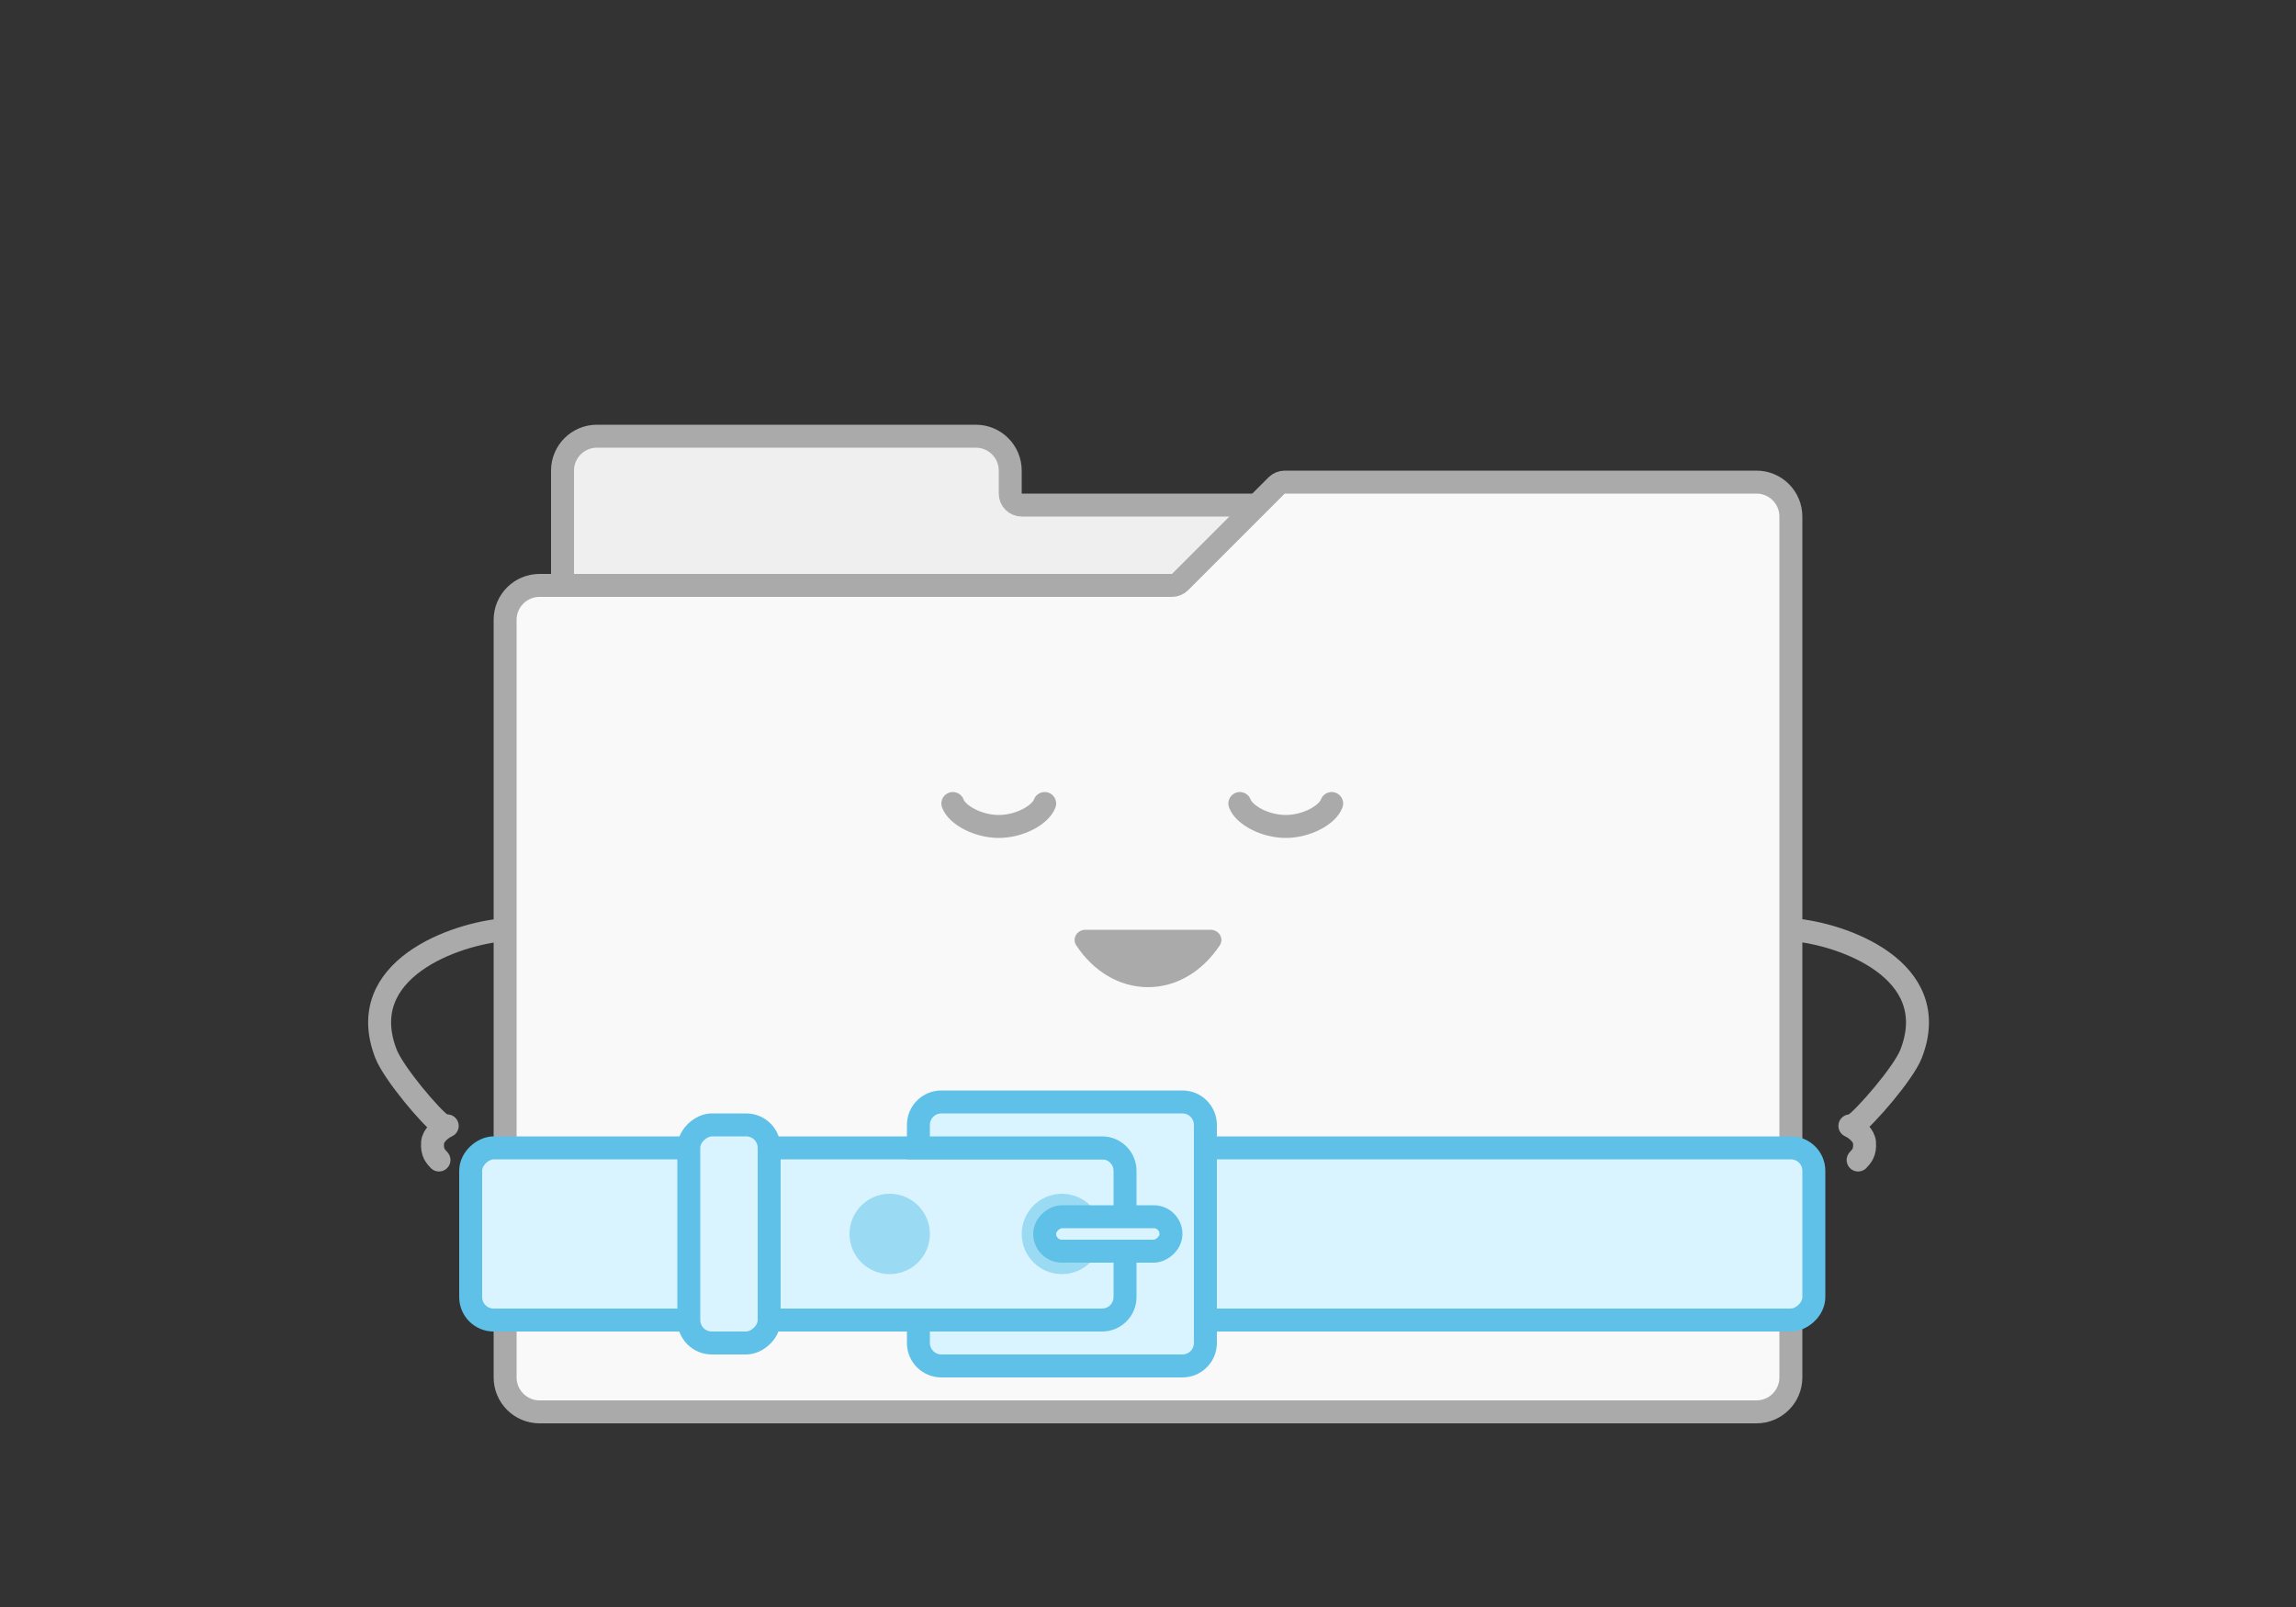 <svg width="200" height="140" viewBox="0 0 200 140" fill="none" xmlns="http://www.w3.org/2000/svg">
<rect x="0" y="0" width="200" height="140" fill="#333333" stroke="none"/>
<path d="M49 41C49 39.343 50.343 38 52 38H85C86.657 38 88 39.343 88 41V43C88 43.552 88.448 44 89 44H149C150.657 44 152 45.343 152 47V113C152 114.657 150.657 116 149 116H52C50.343 116 49 114.657 49 113V41Z" fill="#EFEFEF" stroke="#AAAAAA" stroke-width="2"/>
<path d="M44 54C44 52.343 45.343 51 47 51H102.086C102.351 51 102.605 50.895 102.793 50.707L111.207 42.293C111.395 42.105 111.649 42 111.914 42H153C154.657 42 156 43.343 156 45V120C156 121.657 154.657 123 153 123H47C45.343 123 44 121.657 44 120V54Z" fill="#F9F9F9" stroke="#AAAAAA" stroke-width="2"/>
<circle cx="65.5" cy="109.5" r="1.5" fill="white"/>
<rect x="41" y="115" width="15" height="117" rx="2" transform="rotate(-90 41 115)" fill="#D9F4FF" stroke="#5FC1E8" stroke-width="2"/>
<rect x="60" y="117" width="19" height="7" rx="2" transform="rotate(-90 60 117)" fill="#D9F4FF" stroke="#5FC1E8" stroke-width="2"/>
<ellipse cx="77.5" cy="107.5" rx="3.5" ry="3.5" transform="rotate(-90 77.5 107.5)" fill="#9ADAF3"/>
<ellipse cx="92.5" cy="107.5" rx="3.5" ry="3.5" transform="rotate(-90 92.5 107.5)" fill="#9ADAF3"/>
<path fill-rule="evenodd" clip-rule="evenodd" d="M80 115L80 117C80 118.105 80.895 119 82 119L103 119C104.105 119 105 118.105 105 117L105 98C105 96.895 104.105 96 103 96L82 96C80.895 96 80 96.895 80 98L80 100L96 100C97.105 100 98 100.895 98 102L98 113C98 114.105 97.105 115 96 115L80 115Z" fill="#D9F4FF"/>
<path d="M80 115L80 114L79 114L79 115L80 115ZM82 119L82 120L82 119ZM103 119L103 118L103 119ZM103 96L103 95L103 96ZM82 96L82 97L82 96ZM80 100L79 100L79 101L80 101L80 100ZM81 117L81 115L79 115L79 117L81 117ZM82 118C81.448 118 81 117.552 81 117L79 117C79 118.657 80.343 120 82 120L82 118ZM103 118L82 118L82 120L103 120L103 118ZM104 117C104 117.552 103.552 118 103 118L103 120C104.657 120 106 118.657 106 117L104 117ZM104 98L104 117L106 117L106 98L104 98ZM103 97C103.552 97 104 97.448 104 98L106 98C106 96.343 104.657 95 103 95L103 97ZM82 97L103 97L103 95L82 95L82 97ZM81 98C81 97.448 81.448 97 82 97L82 95C80.343 95 79 96.343 79 98L81 98ZM81 100L81 98L79 98L79 100L81 100ZM80 101L96 101L96 99L80 99L80 101ZM96 101C96.552 101 97 101.448 97 102L99 102C99 100.343 97.657 99 96 99L96 101ZM97 102L97 113L99 113L99 102L97 102ZM97 113C97 113.552 96.552 114 96 114L96 116C97.657 116 99 114.657 99 113L97 113ZM96 114L80 114L80 116L96 116L96 114Z" fill="#5FC1E8"/>
<rect x="91" y="109" width="3" height="11" rx="1.5" transform="rotate(-90 91 109)" fill="#D9F4FF" stroke="#5FC1E8" stroke-width="2"/>
<path d="M43.922 80.999C39.71 81.337 30.755 84.431 33.625 91.809C34.287 93.511 37.591 97.405 38.499 97.999" stroke="#AAAAAA" stroke-width="2" stroke-linecap="round"/>
<path d="M38.239 101.059C37.973 100.757 37.611 100.455 37.681 99.536C37.725 98.953 38.345 98.368 38.956 98.085" stroke="#AAAAAA" stroke-width="2" stroke-linecap="round"/>
<path d="M156.174 81C160.386 81.337 169.341 84.431 166.471 91.809C165.808 93.512 162.409 97.405 161.501 97.999" stroke="#AAAAAA" stroke-width="2" stroke-linecap="round"/>
<path d="M161.857 101.059C162.122 100.757 162.485 100.455 162.415 99.536C162.37 98.953 161.751 98.368 161.14 98.085" stroke="#AAAAAA" stroke-width="2" stroke-linecap="round"/>
<path d="M93.751 82.36C95.213 84.578 97.469 86 100 86C102.531 86 104.786 84.578 106.249 82.36C106.65 81.752 106.173 81 105.445 81H94.555C93.827 81 93.35 81.752 93.751 82.36Z" fill="#AAAAAA"/>
<path d="M83 70C83.364 71 85.182 72 87 72C88.818 72 90.636 71 91 70" stroke="#AAAAAA" stroke-width="2" stroke-linecap="round"/>
<path d="M108 70C108.364 71 110.182 72 112 72C113.818 72 115.636 71 116 70" stroke="#AAAAAA" stroke-width="2" stroke-linecap="round"/>
</svg>

